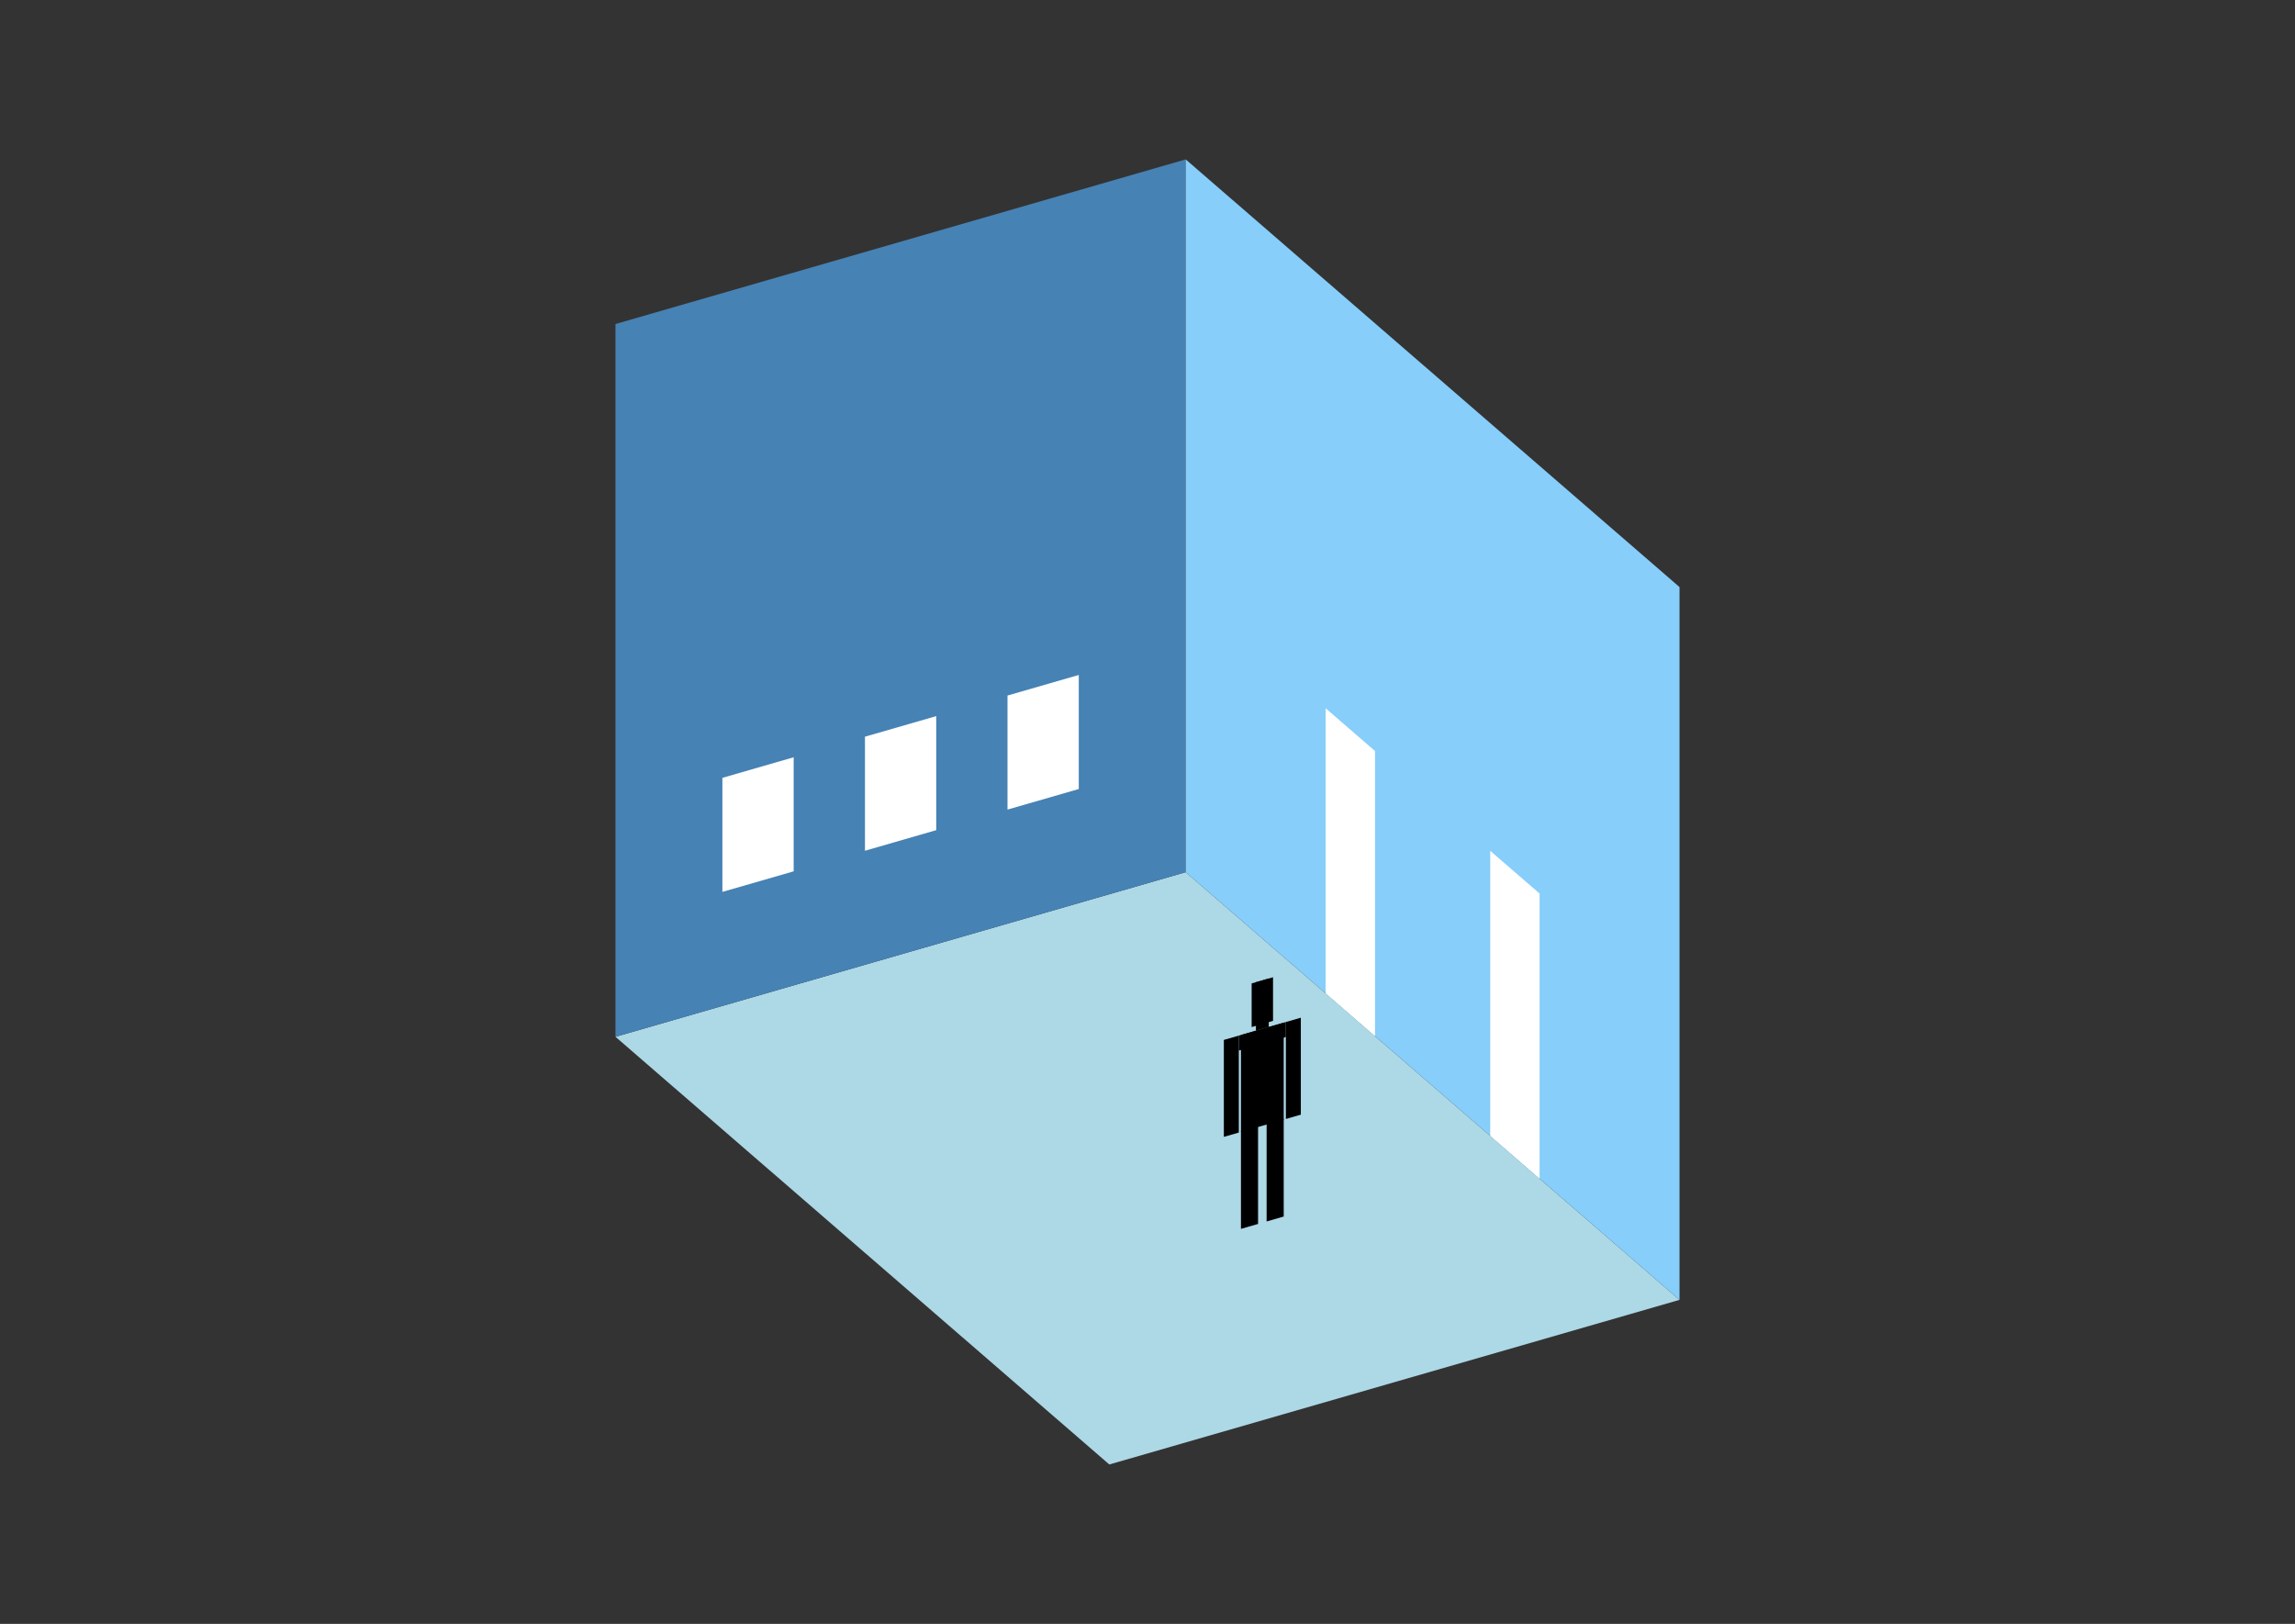 <?xml version="1.0" encoding="UTF-8"?>
<svg
  xmlns="http://www.w3.org/2000/svg"
  width="848"
  height="600"
  style="background-color:white"
>
  <rect width="100%" height="100%" fill="#333333" stroke="none"/>
  <polygon fill="lightblue" points="409.886,541.105 227.42,383.084 438.114,322.262 620.58,480.283" />
  <polygon fill="steelblue" points="227.42,383.084 227.42,119.717 438.114,58.895 438.114,322.262" />
  <polygon fill="lightskyblue" points="620.58,480.283 620.58,216.916 438.114,58.895 438.114,322.262" />
  <polygon fill="white" points="508.059,382.837 508.059,277.49 489.813,261.688 489.813,367.035" />
  <polygon fill="white" points="568.881,435.51 568.881,330.163 550.635,314.361 550.635,419.708" />
  <polygon fill="white" points="266.925,329.542 266.925,287.403 293.262,279.8 293.262,321.939" />
  <polygon fill="white" points="319.599,314.336 319.599,272.197 345.935,264.595 345.935,306.733" />
  <polygon fill="white" points="372.272,299.131 372.272,256.992 398.609,249.389 398.609,291.528" />
  <polygon fill="hsl(360.0,50.0%,50.66%)" points="458.532,454.051 458.532,417.875 464.852,416.051 464.852,452.227" />
  <polygon fill="hsl(360.0,50.0%,50.66%)" points="474.334,449.49 474.334,413.314 468.013,415.138 468.013,451.314" />
  <polygon fill="hsl(360.0,50.0%,50.66%)" points="452.211,420.058 452.211,384.24 457.741,382.644 457.741,418.462" />
  <polygon fill="hsl(360.0,50.0%,50.66%)" points="475.124,413.444 475.124,377.626 480.654,376.029 480.654,411.847" />
  <polygon fill="hsl(360.0,50.0%,50.66%)" points="457.741,388.174 457.741,382.644 475.124,377.626 475.124,383.157" />
  <polygon fill="hsl(360.0,50.0%,50.66%)" points="458.532,418.234 458.532,382.416 474.334,377.854 474.334,413.672" />
  <polygon fill="hsl(360.0,50.0%,50.66%)" points="462.482,379.484 462.482,363.366 470.383,361.085 470.383,377.203" />
  <polygon fill="hsl(360.0,50.0%,50.66%)" points="464.062,380.819 464.062,362.91 468.803,361.542 468.803,379.451" />
</svg>

